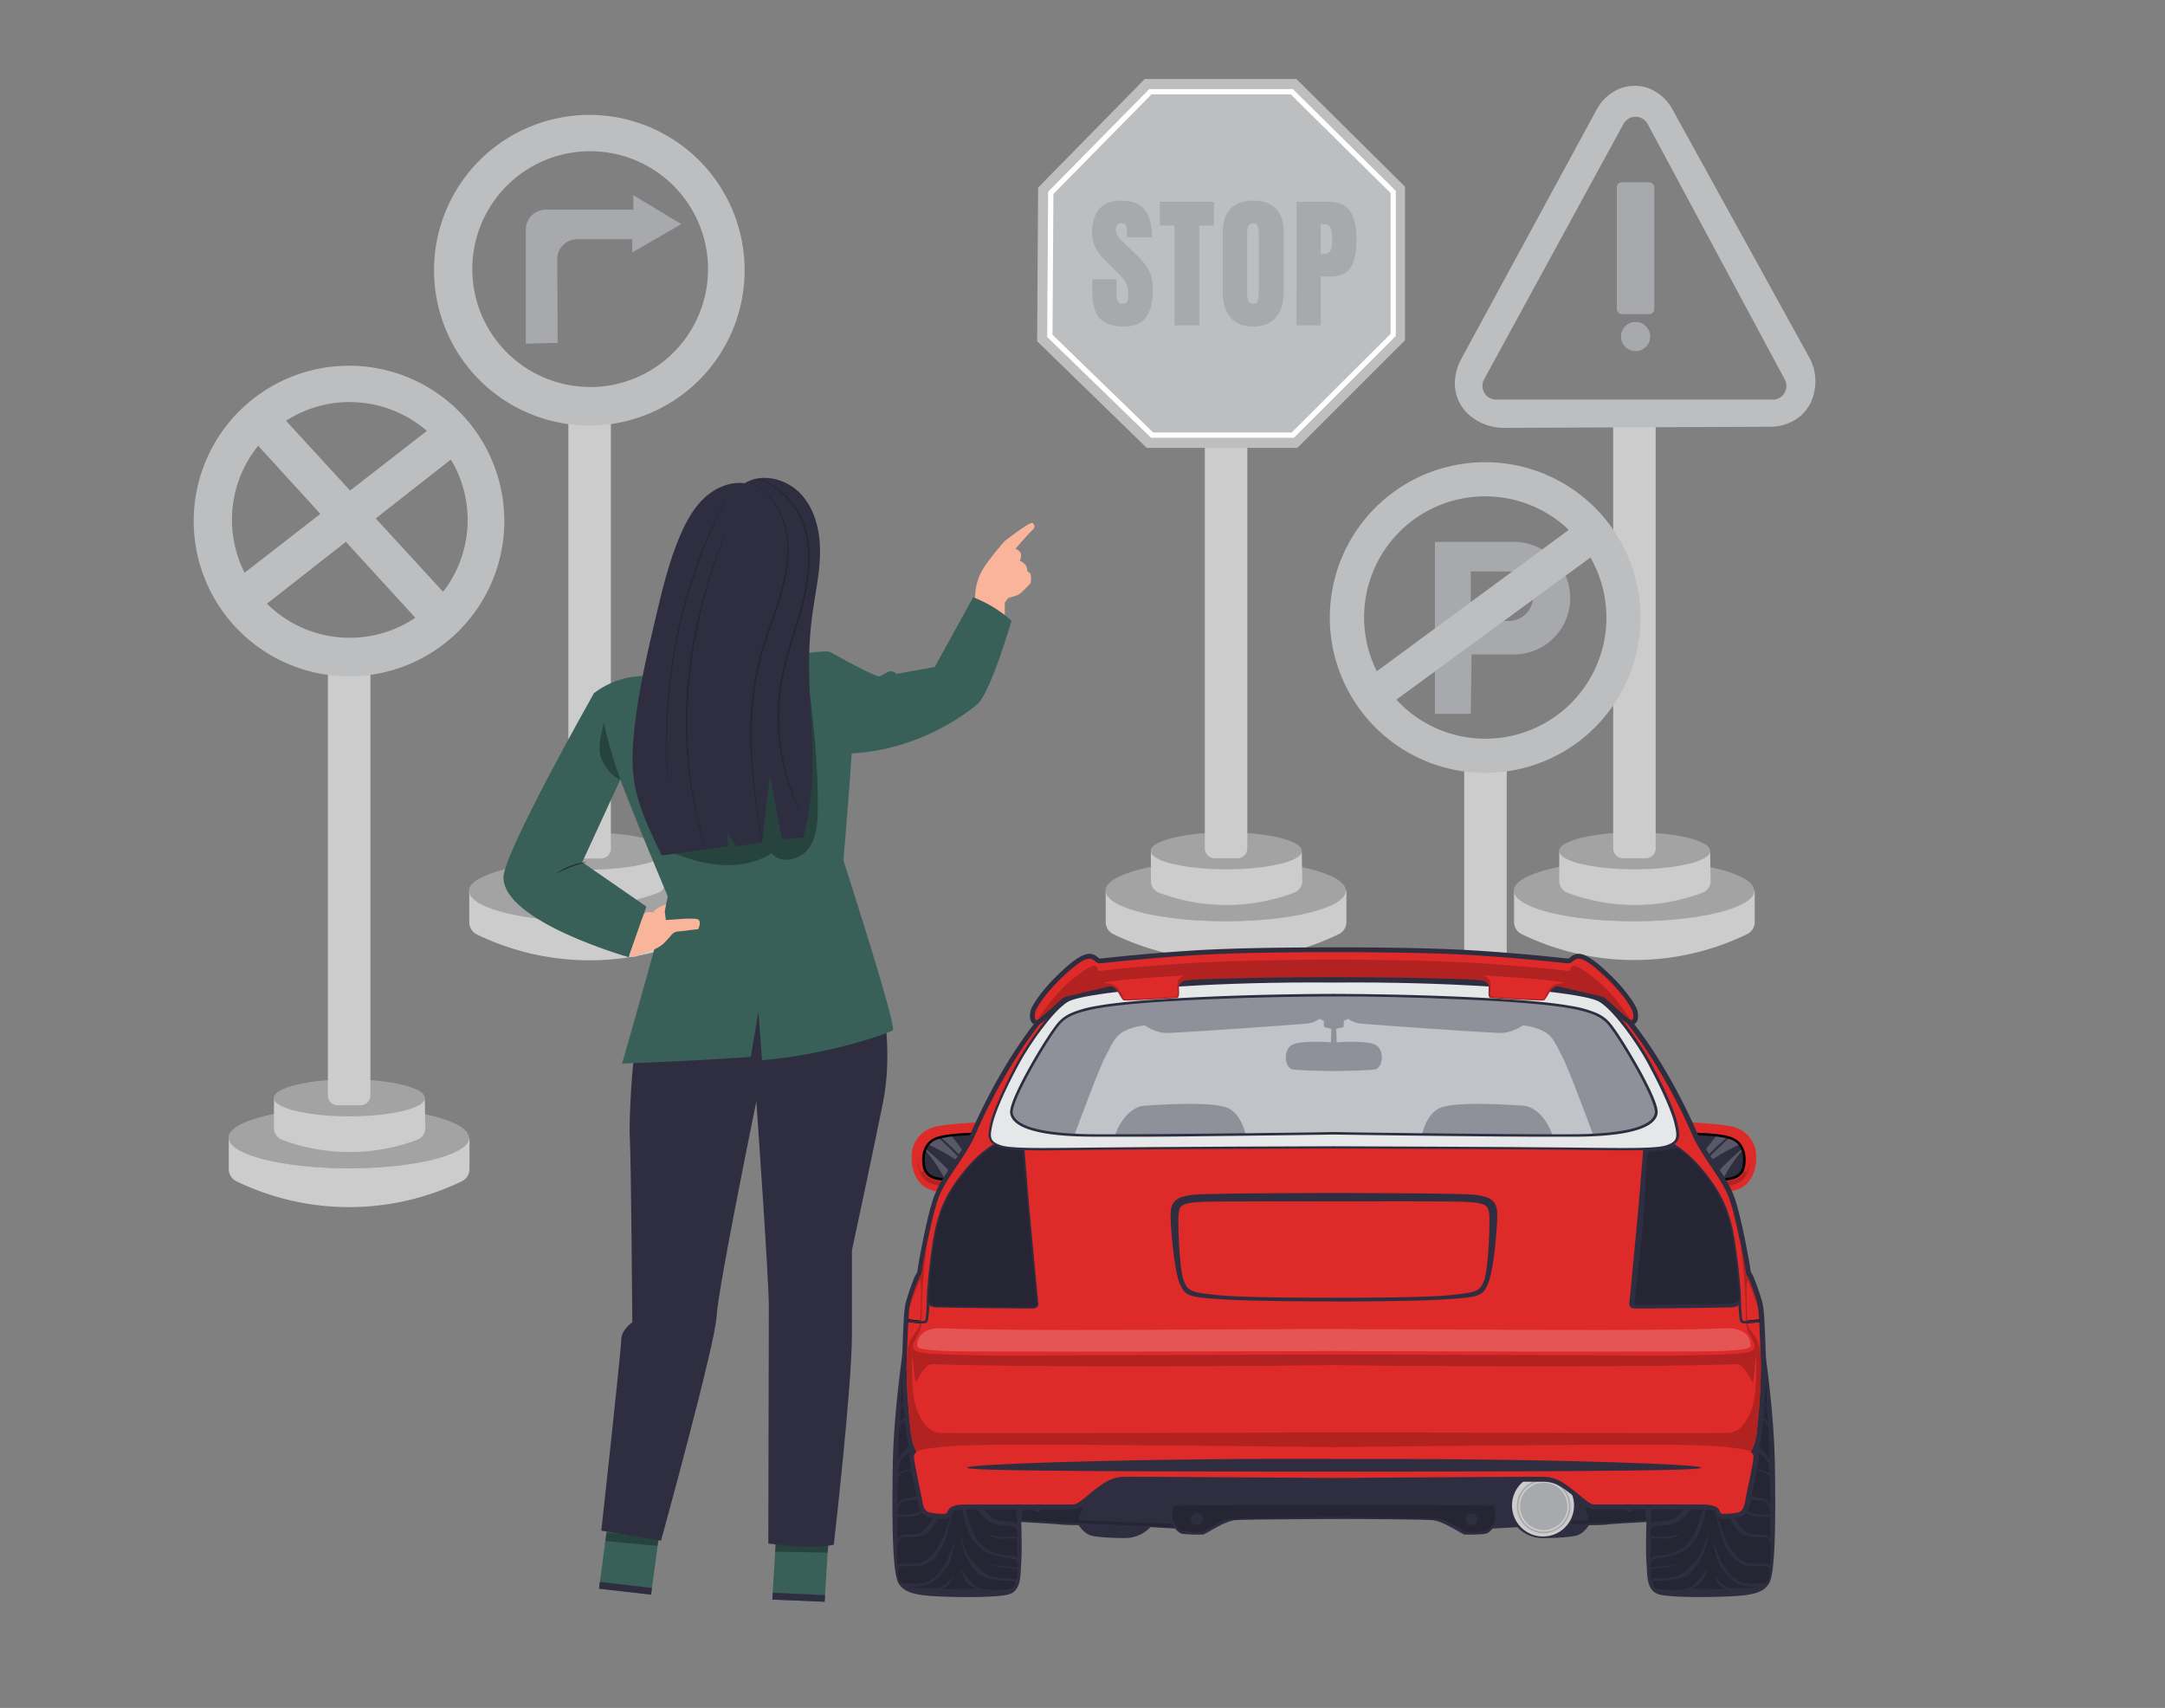 <svg id="e8bece2e-e495-45e2-aa7b-9e061639f7d0" data-name="Layer 1" xmlns="http://www.w3.org/2000/svg" width="865.76" height="682.89" viewBox="0 0 865.76 682.89"><rect x="0" y="0" width="865.76" height="682.89" fill="#808080" stroke="none"/><ellipse cx="235.6" cy="356.26" rx="48.05" ry="12.18" fill="#ccc"></ellipse><ellipse cx="235.6" cy="356.26" rx="48.05" ry="12.18" opacity="0.2"></ellipse><path d="M283.9,356.26V368.7a5.41,5.41,0,0,1-3,4.89,103.36,103.36,0,0,1-90.25,0,5.41,5.41,0,0,1-3-4.89V356.26c0,6.71,21.5,12.18,48,12.18s48-5.47,48-12.18Z" fill="#ccc"></path><path d="M266,340.34c0,4.06-13.49,7.36-30.17,7.36s-30.17-3.3-30.17-7.36,13.53-7.4,30.17-7.4S266,336.24,266,340.34Z" fill="#ccc"></path><path d="M266,340.34c0,4.06-13.49,7.36-30.17,7.36s-30.17-3.3-30.17-7.36,13.53-7.4,30.17-7.4S266,336.24,266,340.34Z" opacity="0.2"></path><path d="M266.24,352.23a5,5,0,0,1-3.26,4.83,77,77,0,0,1-54,0,5.07,5.07,0,0,1-3.27-4.79V340.34c0,4.06,13.53,7.36,30.17,7.36S266,344.4,266,340.34Q266.14,346.27,266.24,352.23Z" fill="#ccc"></path><path d="M228.86,163h13.74a1.68,1.68,0,0,1,1.68,1.68V339.27a4,4,0,0,1-4,4h-9a4,4,0,0,1-4-4V164.7A1.68,1.68,0,0,1,228.86,163Z" fill="#ccc"></path><ellipse cx="139.44" cy="454.93" rx="48.05" ry="12.18" fill="#ccc"></ellipse><ellipse cx="139.44" cy="454.93" rx="48.05" ry="12.18" opacity="0.2"></ellipse><path d="M187.74,454.93v12.44a5.43,5.43,0,0,1-3,4.9,103.38,103.38,0,0,1-90.26,0,5.42,5.42,0,0,1-3-4.9V454.93c0,6.71,21.51,12.19,48.05,12.19s48.05-5.48,48.05-12.19Z" fill="#ccc"></path><path d="M169.86,439c0,4.06-13.49,7.36-30.17,7.36s-30.17-3.3-30.17-7.36,13.53-7.4,30.17-7.4S169.86,434.92,169.86,439Z" fill="#ccc"></path><path d="M169.86,439c0,4.06-13.49,7.36-30.17,7.36s-30.17-3.3-30.17-7.36,13.53-7.4,30.17-7.4S169.86,434.92,169.86,439Z" opacity="0.2"></path><path d="M170.08,450.91a5,5,0,0,1-3.26,4.82,76.9,76.9,0,0,1-54,0,5.07,5.07,0,0,1-3.27-4.78V439c0,4.06,13.53,7.36,30.17,7.36s30.17-3.3,30.17-7.36C169.94,443,170,446.92,170.08,450.91Z" fill="#ccc"></path><path d="M132.7,261.7h13.74a1.68,1.68,0,0,1,1.68,1.68V437.94a4,4,0,0,1-4,4h-9a4,4,0,0,1-4-4V263.38a1.68,1.68,0,0,1,1.68-1.68Z" fill="#ccc"></path><path d="M223,137.09l-.15-33.46a8,8,0,0,1,8-8h22v5.31L272.44,89.6,253.26,78.05v5.77h-35a8,8,0,0,0-8,8v45.61Z" fill="#a7a9ac"></path><path d="M295,89.72a62.1,62.1,0,1,0-41,77.66A62.1,62.1,0,0,0,295,89.72Zm-59,65a47.13,47.13,0,1,1,47.13-47.13A47.13,47.13,0,0,1,236,154.75Z" fill="#bcbec0"></path><path d="M198.9,190a62.1,62.1,0,1,0-41,77.66A62.09,62.09,0,0,0,198.9,190Zm-59-29.22a46.89,46.89,0,0,1,30.8,11.51L140,196.14l-25.61-27.9A46.9,46.9,0,0,1,139.89,160.74Zm-36.62,17.48,24.83,27.21L97.82,229a47,47,0,0,1,5.45-50.81ZM139.89,255a47,47,0,0,1-33.14-13.62l31.57-24.74L166.08,247A46.89,46.89,0,0,1,139.89,255Zm37.29-18.38-26.93-29.34,30.05-23.55a46.88,46.88,0,0,1-3.12,52.89Z" fill="#bcbec0"></path><polygon points="265.5 599.12 260.35 637.58 239.54 635.21 244.63 596.66 265.5 599.12" fill="#385F58" data-primary="true"></polygon><polygon points="260.69 634.93 239.89 632.49 239.54 635.21 260.35 637.58 260.69 634.93" fill="#2f2e41"></polygon><g opacity="0.3"><polygon points="263.58 614.67 262.97 618.08 242.05 616.17 242.5 612.75 263.58 614.67"></polygon></g><polygon points="332.14 601.69 329.76 640.43 308.84 639.57 311.13 600.75 332.14 601.69" fill="#385F58" data-primary="true"></polygon><polygon points="329.93 637.76 309 636.82 308.84 639.57 329.76 640.43 329.93 637.76" fill="#2f2e41"></polygon><g opacity="0.3"><polygon points="331.33 617.35 330.96 620.79 309.97 620.39 310.18 616.95 331.33 617.35"></polygon></g><path d="M253.86,420.8c-.6,0-2.5,25.55-2,34s1,73.91,1,73.91-4.43,3-4.43,6.92S240.46,612,240.46,612l23.88,4s21.75-78.86,22.24-89.76,15.87-85.82,15.87-85.82,5,70.93,5,81.85-.21,94.88-.21,94.88,17.69,2.5,26.19.47c0,0,7.25-63.12,7.25-84V499.92s8.44-39.23,12.4-59,0-38.75,0-38.75l-71.42-9.36Z" fill="#2f2e41"></path><path d="M389.92,239.08a23,23,0,0,1,2.23-9.88c2.41-4.81,9.62-12.87,9.62-12.87s10-7.73,11-7.22,1.37,1.72,0,2.92-6.7,7.39-6.7,7.39,2.24.85,2.24,2.4a4.06,4.06,0,0,1-.52,2.31s2.06,1,2.57,2.2a6.21,6.21,0,0,1,.52,2.24,1.75,1.75,0,0,1,1.37,1.71,9.26,9.26,0,0,1-.17,2.92s-3.77,4.3-5.32,4.81l-3.61,1.15-1.35,1.8v5Z" fill="#f9b499"></path><path d="M237.49,277.21s-36,63.54-36.15,73.51c-.27,17.72,50.06,32,50.06,32l7.09-20.23-25.66-17.77,18.67-40.51Z" fill="#385F58" data-primary="true"></path><path d="M237.49,277.21a33,33,0,0,1,16.16-6.66c9.8-1.15,27.31-1.49,27.31-1.49s47.52-10.38,51.08-8.31,8.32,14.84,9.23,20.76-4,62.48-4,62.48,21.25,65.76,19.78,67.89c-.73,1-26.4,10-52.32,12l-1.45-19.23-3.05,17.9c-24.1,1.8-51.46,2.69-51.46,2.69s18.77-65.2,18.18-67S235,283.56,237.49,277.21Z" fill="#385F58" data-primary="true"></path><path d="M332.06,260.73s17.47,9.87,19.53,9.64,4.12-3.67,6.87-.93l15.34-2.74,15.35-27.89a49.34,49.34,0,0,1,15.34,9.39s-8.48,29.08-13.74,33.46-25.5,19.45-53.75,19.68l-3.46-23.17Z" fill="#385F58" data-primary="true"></path><path d="M251.82,381.52s.72,2.6,4.86-.32c0,0,5.77-1.15,8.74-4s3.47-4.62,5.54-4.74,8.08-1,8.2-.94,1.64-3.4-.24-4-10.22.18-10.22.18l-2.43.15-.42-3.33.47-3s-5.09,1.95-5,3.34c0,0-3.63-1.06-4.11,1.35Z" fill="#f9b499"></path><path d="M234.41,344.7c0,.17-2.72.71-5.93,1.93s-5.63,2.6-5.76,2.45a23.87,23.87,0,0,1,11.69-4.38Z" fill="#263238"></path><g opacity="0.3"><path d="M248.14,311.76c-3.9-1.6-7.38-6.31-8.18-10.45s.86-8.41,1.44-12.59a183.59,183.59,0,0,0,6.74,23.08"></path></g><g opacity="0.3"><path d="M320.58,253.74l-55.37,85.37c13.52,6.79,30.57,10.17,43.35,2.07,3.54,4.36,11.13,2.78,14.58-1.67S327,329,327,323.36C327.26,300.05,323.89,276.89,320.58,253.74Z"></path></g><path d="M298.3,193.29c-5.95-1-12.09,1.6-16.52,5.69s-7.4,9.51-9.78,15.06c-4.61,10.8-7.33,22.32-10,33.76-4,16.87-7.89,33.83-8.94,51.12s4.12,27.49,11.54,43.13L291,338.39v-5l3.56,5,10.24-1.58s3.06-26.77,3.06-26.69,4.88,25.5,4.88,25.5l8.54-.8c8.48-33.63-1.15-55.77,3.7-90.11,1.16-8.17,3-16.3,2.95-24.55s-2.17-16.88-7.86-22.84-15.51-8.43-22.5-4" fill="#2f2e41"></path><path d="M304.77,336.81a1.64,1.64,0,0,1-.1-.38,7.49,7.49,0,0,0-.22-1.16l-.78-4.39c-.65-3.82-1.55-9.36-2.31-16.23A179.66,179.66,0,0,1,300,290.34,137.72,137.72,0,0,1,301.1,276a119.89,119.89,0,0,1,3.11-15.14c2.91-10.19,7-19.46,9-28.39a56.51,56.51,0,0,0,1.57-12.82,36.23,36.23,0,0,0-1.68-11.08,30.65,30.65,0,0,0-4.21-8.23,24.92,24.92,0,0,0-4.87-5,23.42,23.42,0,0,0-3.76-2.31l-1-.47a1.7,1.7,0,0,1-.35-.19l.37.13,1.09.43a21.34,21.34,0,0,1,3.84,2.3,25.2,25.2,0,0,1,5,5,29.93,29.93,0,0,1,4.35,8.3,35.57,35.57,0,0,1,1.78,11.21,56.93,56.93,0,0,1-1.52,12.94c-2,9-6,18.3-8.92,28.43a120.82,120.82,0,0,0-3.11,15.06,139,139,0,0,0-1.15,14.28,186.87,186.87,0,0,0,1.15,24.23c.77,6.92,1.6,12.41,2.17,16.24.29,1.89.51,3.37.67,4.41.07.48.13.86.16,1.15A2,2,0,0,1,304.77,336.81Z" opacity="0.2"></path><path d="M267.69,319.29a.86.86,0,0,1,0-.32,9.14,9.14,0,0,0-.12-.93l-.38-3.64c-.08-.79-.16-1.67-.25-2.63s-.13-2-.2-3.12c-.12-2.25-.32-4.81-.33-7.65,0-1.42,0-2.91-.09-4.46s.06-3.15.09-4.82c0-3.33.26-6.92.48-10.64a207.71,207.71,0,0,1,9.21-47.86q1.72-5.35,3.46-10.06c.6-1.56,1.15-3.08,1.72-4.51l1.73-4.11c1.06-2.63,2.2-4.93,3.13-6.92.49-1,.93-2,1.35-2.84l1.16-2.31c.73-1.37,1.29-2.45,1.71-3.23l.45-.83c.1-.2.15-.29.17-.28a1.34,1.34,0,0,1-.12.3c-.1.22-.24.51-.4.87-.39.78-.92,1.88-1.6,3.28-.35.71-.74,1.5-1.16,2.3s-.83,1.83-1.29,2.85c-.91,2.06-2,4.36-3.06,7-.54,1.3-1.09,2.67-1.68,4.1s-1.16,3-1.69,4.51c-1.21,3.11-2.3,6.5-3.46,10.05a213.94,213.94,0,0,0-9.18,47.71c-.23,3.72-.51,7.28-.54,10.6,0,1.66-.12,3.28-.11,4.81s0,3,0,4.44c0,2.84.17,5.39.25,7.64,0,1.15.09,2.17.13,3.14s.15,1.82.21,2.62c.12,1.54.21,2.77.27,3.64V319A1.43,1.43,0,0,1,267.69,319.29Z" opacity="0.2"></path><path d="M282.27,339.6a.74.74,0,0,0-.12-.31,7.52,7.52,0,0,1-.3-1c-.27-.88-.64-2.1-1.15-3.66-.23-.79-.5-1.68-.79-2.65s-.5-2-.79-3.2c-.52-2.3-1.27-4.89-1.75-7.82-.27-1.46-.56-3-.86-4.61s-.47-3.28-.73-5-.54-3.46-.65-5.38-.33-3.76-.49-5.76a184.92,184.92,0,0,1,.19-25.57,199.93,199.93,0,0,1,3.82-25.29q.68-2.87,1.3-5.59c.41-1.83.95-3.55,1.4-5.23.87-3.39,1.89-6.48,2.79-9.32s1.84-5.34,2.62-7.58,1.53-4.12,2.15-5.65l1.45-3.55.39-.91a1.77,1.77,0,0,1,.15-.31,1.89,1.89,0,0,1-.09.34l-.34.93-1.34,3.58c-.56,1.52-1.32,3.46-2.06,5.68s-1.7,4.75-2.53,7.61-1.86,5.93-2.71,9.31c-.44,1.68-1,3.46-1.36,5.22l-1.28,5.6a206,206,0,0,0-3.76,25.21,188.41,188.41,0,0,0-.25,25.48c.17,1.95.32,3.85.47,5.71s.43,3.62.63,5.37.38,3.4.69,5,.56,3.12.81,4.62c.46,2.93,1.15,5.52,1.66,7.83.28,1.15.49,2.22.75,3.2s.51,1.85.74,2.66l1,3.68c.1.4.18.72.25,1A2.22,2.22,0,0,1,282.27,339.6Z" opacity="0.2"></path><path d="M319.32,323.36a2.26,2.26,0,0,1-.13-.33l-.48-1-.76-1.63c-.28-.65-.59-1.42-.93-2.3a81.7,81.7,0,0,1-4.42-15,85,85,0,0,1,.79-36.61c1.1-4.61,2.55-9.32,4-14.12s2.9-9.49,3.92-14.1a69.39,69.39,0,0,0,1.81-13.46,43.8,43.8,0,0,0-1.24-12.18,31.87,31.87,0,0,0-4.31-9.74,27.15,27.15,0,0,0-11.53-10,23.53,23.53,0,0,0-4-1.29l-1.08-.21a1.5,1.5,0,0,1-.36-.11H301l1.15.16a23.25,23.25,0,0,1,4.09,1.16,26.81,26.81,0,0,1,11.8,10,31.54,31.54,0,0,1,4.43,9.84,43.7,43.7,0,0,1,1.33,12.32A70.69,70.69,0,0,1,322,238.33c-1,4.61-2.45,9.34-3.92,14.15s-2.92,9.49-4,14.08A85.83,85.83,0,0,0,311.86,280a87.33,87.33,0,0,0,5.43,37.91c.34.85.64,1.61.89,2.31l.72,1.65.41,1A1.34,1.34,0,0,1,319.32,323.36Z" opacity="0.2"></path><ellipse cx="653.41" cy="356.15" rx="48.05" ry="12.18" fill="#ccc"></ellipse><ellipse cx="653.41" cy="356.15" rx="48.05" ry="12.18" opacity="0.2"></ellipse><path d="M701.71,356.15v12.43a5.43,5.43,0,0,1-3,4.9,103.38,103.38,0,0,1-90.26,0,5.42,5.42,0,0,1-3-4.9V356.15c0,6.7,21.51,12.18,48,12.18s48.05-5.48,48.05-12.18Z" fill="#ccc"></path><path d="M683.84,340.23c0,4.06-13.49,7.36-30.17,7.36s-30.18-3.3-30.18-7.36,13.53-7.4,30.18-7.4S683.84,336.13,683.84,340.23Z" fill="#ccc"></path><path d="M683.84,340.23c0,4.06-13.49,7.36-30.17,7.36s-30.18-3.3-30.18-7.36,13.53-7.4,30.18-7.4S683.84,336.13,683.84,340.23Z" opacity="0.2"></path><path d="M684.05,352.12a5,5,0,0,1-3.26,4.82,76.9,76.9,0,0,1-54,0,5.06,5.06,0,0,1-3.27-4.78V340.23c0,4.06,13.53,7.36,30.18,7.36s30.17-3.3,30.17-7.36C683.91,344.18,684,348.13,684.05,352.12Z" fill="#ccc"></path><path d="M646.67,162.91h13.74a1.68,1.68,0,0,1,1.68,1.68V339.16a4,4,0,0,1-4,4h-9a4,4,0,0,1-4-4V164.59a1.68,1.68,0,0,1,1.68-1.68Z" fill="#ccc"></path><ellipse cx="490.11" cy="356.15" rx="48.05" ry="12.18" fill="#ccc"></ellipse><ellipse cx="490.11" cy="356.15" rx="48.05" ry="12.18" opacity="0.2"></ellipse><path d="M538.42,356.15v12.43a5.42,5.42,0,0,1-3,4.9,103.39,103.39,0,0,1-90.26,0,5.43,5.43,0,0,1-3-4.9V356.15c0,6.7,21.5,12.18,48,12.18s48-5.48,48-12.18Z" fill="#ccc"></path><path d="M520.54,340.23c0,4.06-13.49,7.36-30.17,7.36s-30.17-3.3-30.17-7.36,13.52-7.4,30.17-7.4S520.54,336.13,520.54,340.23Z" fill="#ccc"></path><path d="M520.54,340.23c0,4.06-13.49,7.36-30.17,7.36s-30.17-3.3-30.17-7.36,13.52-7.4,30.17-7.4S520.54,336.13,520.54,340.23Z" opacity="0.2"></path><path d="M520.76,352.12a5,5,0,0,1-3.27,4.82,76.9,76.9,0,0,1-54,0,5.06,5.06,0,0,1-3.26-4.78V340.23c0,4.06,13.52,7.36,30.17,7.36s30.17-3.3,30.17-7.36C520.61,344.18,520.68,348.13,520.76,352.12Z" fill="#ccc"></path><path d="M483.38,162.91h13.74a1.68,1.68,0,0,1,1.68,1.68V339.16a4,4,0,0,1-4,4h-9a4,4,0,0,1-4-4V164.59A1.68,1.68,0,0,1,483.38,162.91Z" fill="#ccc"></path><path d="M605.41,216.66h-31.6v68.76h14.34l.32-23.77h16.94a22.49,22.49,0,0,0,22.49-22.49h0A22.49,22.49,0,0,0,605.41,216.66Zm7.7,21.64a9.88,9.88,0,0,1-9.88,10H588.15V228.46l15.12.06a9.89,9.89,0,0,1,9.84,9.78Z" fill="#a7a9ac"></path><path d="M723.42,142.77,668.9,43.92a18.57,18.57,0,0,0-9.76-8.68,16.22,16.22,0,0,0-14,1.53A18.45,18.45,0,0,0,638.38,44l-53.92,99.29a20.83,20.83,0,0,0-2.63,8.78,16.76,16.76,0,0,0,6,14.13,21.33,21.33,0,0,0,14,4.87l105.75-.44a19.28,19.28,0,0,0,10.68-3c5.85-3.91,7.45-9.76,7.68-14.34A19.81,19.81,0,0,0,723.42,142.77Zm-14.57,17H598.31a5.5,5.5,0,0,1-4.82-8.13L649.2,49.57a5.5,5.5,0,0,1,9.67,0l54.82,102.11A5.5,5.5,0,0,1,708.85,159.81Z" fill="#bcbec0"></path><rect x="646.55" y="72.86" width="14.99" height="52.75" rx="2.07" fill="#a7a9ac"></rect><circle cx="654.05" cy="134.55" r="5.83" fill="#a7a9ac"></circle><polygon points="415.13 75.01 457.77 31.58 518.41 31.58 561.84 74.62 561.84 136.04 518.8 179.08 458.56 179.08 414.74 136.43 415.13 75.01" fill="#bcbec0"></polygon><path d="M517.41,175.05H460.3l-41.54-40.31.37-58.06,40.42-41.05H517l41.17,40.68v58.06l-.32.31Zm-56.25-2.12h55.37l39.56-39.44V77.19L516.17,37.75H460.44l-39.19,39.8-.36,56.3Z" fill="#fff"></path><path d="M439.77,127.22q-3-3.33-3-10.75v-4.84h9.72v6.16q0,3.67,2.36,3.68a2,2,0,0,0,1.84-.78,4.84,4.84,0,0,0,.52-2.61,11.67,11.67,0,0,0-.58-4,8.69,8.69,0,0,0-1.46-2.65c-.6-.71-1.66-1.81-3.2-3.3l-4.25-4.26q-5-4.83-5-10.7,0-6.33,2.9-9.64c1.94-2.2,4.77-3.31,8.49-3.31q6.68,0,9.61,3.54t2.93,11.08H450.64l-.05-3.4a2.17,2.17,0,0,0-.55-1.55,2,2,0,0,0-1.53-.58,2.18,2.18,0,0,0-1.72.64,2.47,2.47,0,0,0-.58,1.72q0,2.42,2.76,5l5.76,5.52a32.35,32.35,0,0,1,3.33,3.71,14.43,14.43,0,0,1,2.13,4.14,17.69,17.69,0,0,1,.81,5.67q0,7.31-2.68,11.07t-8.83,3.77C445,130.56,441.76,129.45,439.77,127.22Z" fill="#a7a9ac"></path><path d="M469.68,130.1V90.18h-5.86v-9.5h21.63v9.5h-5.87V130.1Z" fill="#a7a9ac"></path><path d="M492.06,126.91q-3.1-3.66-3.11-10.27V93.11q0-6.39,3.11-9.64t9.09-3.25q6,0,9.09,3.25t3.11,9.64v23.53q0,6.67-3.11,10.3t-9.09,3.62Q495.17,130.56,492.06,126.91Zm10.87-6.59a8.9,8.9,0,0,0,.46-3.22V92.94a6.66,6.66,0,0,0-.43-2.62,1.71,1.71,0,0,0-1.75-1q-2.47,0-2.48,3.74v24.11a7.88,7.88,0,0,0,.52,3.22,1.91,1.91,0,0,0,1.9,1.09A1.74,1.74,0,0,0,502.93,120.32Z" fill="#a7a9ac"></path><path d="M518.47,80.68h13q5.93,0,8.46,3.83t2.53,11.19q0,7.36-2.24,11.1c-1.5,2.5-4.18,3.74-8.06,3.74h-4V130.1h-9.72Zm10.29,20.94a4.22,4.22,0,0,0,2.62-.66,3.1,3.1,0,0,0,1.09-1.9,17.68,17.68,0,0,0,.26-3.53A10.72,10.72,0,0,0,532,91a2.78,2.78,0,0,0-2.76-1.38h-1.09v12Z" fill="#a7a9ac"></path><ellipse cx="593.84" cy="495.13" rx="48.05" ry="12.18" fill="#ccc"></ellipse><ellipse cx="593.84" cy="495.13" rx="48.05" ry="12.18" opacity="0.2"></ellipse><path d="M642.14,495.13v12.44a5.43,5.43,0,0,1-3,4.89,103.38,103.38,0,0,1-90.26,0,5.42,5.42,0,0,1-3.05-4.89V495.13c0,6.71,21.51,12.18,48.05,12.18s48-5.47,48-12.18Z" fill="#ccc"></path><path d="M624.26,479.21c0,4.06-13.49,7.36-30.17,7.36s-30.17-3.3-30.17-7.36,13.53-7.4,30.17-7.4S624.26,475.11,624.26,479.21Z" fill="#ccc"></path><path d="M624.26,479.21c0,4.06-13.49,7.36-30.17,7.36s-30.17-3.3-30.17-7.36,13.53-7.4,30.17-7.4S624.26,475.11,624.26,479.21Z" opacity="0.2"></path><path d="M624.48,491.1a5,5,0,0,1-3.26,4.82,76.9,76.9,0,0,1-54,0,5.06,5.06,0,0,1-3.27-4.78V479.21c0,4.06,13.53,7.36,30.17,7.36s30.17-3.3,30.17-7.36C624.34,483.16,624.41,487.11,624.48,491.1Z" fill="#ccc"></path><path d="M587.1,301.89h13.74a1.68,1.68,0,0,1,1.68,1.68V478.14a4,4,0,0,1-4,4h-9a4,4,0,0,1-4-4V303.57a1.68,1.68,0,0,1,1.68-1.68Z" fill="#ccc"></path><path d="M593.94,184.8A62.11,62.11,0,1,0,656,246.91,62.11,62.11,0,0,0,593.94,184.8Zm0,13.66a48.25,48.25,0,0,1,33.4,13.4L550.57,268.4a48.36,48.36,0,0,1,43.37-69.94Zm0,96.9a48.26,48.26,0,0,1-35.55-15.62L636,222.92a48.4,48.4,0,0,1-42.06,72.44Z" fill="#bcbec0"></path><path d="M363,527.63S357.42,559,357,586.38s.19,43.15,2.34,46.69,6.13,4.45,12.35,5,27.31,1,32.1-.72,4.21-8,4.59-12.63,0-16.17,0-16.17,14.16.79,15.57,1,7.42.26,7.42.26,2,3.33,4.93,4.14,11.1,1.1,14.3,1a13.91,13.91,0,0,0,9.43-4.35l9.9.57s1.44,2,3.21,2.16a68.38,68.38,0,0,0,8,.24c1.11-.2,8.38-5.36,12.78-5.75,3.43-.29,28.54-.42,39.48-.46s36,.17,39.47.46c4.41.39,11.68,5.55,12.78,5.75a68.54,68.54,0,0,0,8-.24c1.77-.15,3.2-2.16,3.2-2.16l9.91-.57a13.89,13.89,0,0,0,9.42,4.35c3.21.1,11.39-.19,14.31-1s4.92-4.14,4.92-4.14,6,0,7.42-.26,15.57-1,15.57-1-.38,11.58,0,16.17-.19,10.91,4.59,12.63,25.89,1.24,32.11.72,10.19-1.44,12.34-5,2.73-19.33,2.34-46.69-5.93-58.75-5.93-58.75L686.61,586.5s-68.12-.39-70.23-.77-59.13,1.34-59.13,1.34l-23.83,2.3v0l-23.83-2.3s-57-1.72-59.13-1.34-70.23.77-70.23.77Z" fill="#2f2e41" fill-rule="evenodd"></path><circle cx="617.08" cy="601.87" r="12.41" transform="translate(-56.3 63.74) rotate(-5.65)" fill="#ccc"></circle><circle cx="617.31" cy="602.29" r="10.75" fill="#a7a9ac"></circle><circle cx="617.31" cy="602.29" r="10.11" fill="#ccc"></circle><circle cx="617.31" cy="602.29" r="9.47" fill="#a7a9ac"></circle><path d="M628.06,609.46s19.28-.81,24.16-1.24,6.21-.43,6.21-.43l-.86-4.5-4.35-.24s0,1.63-1.48,1.44a1.91,1.91,0,0,1-1.77-1.3s-11.77-1.81-13.83-1.05-2.63.72-1.53,2.82.86,3-.62,3-5.17.09-5.17.09Z" fill-rule="evenodd" opacity="0.2"></path><path d="M707.9,605.58S708,600,704.41,600s-6.85-.62-9.72-3.88-5.69-9.52-6.6-11.77S684,570.66,684,572.62c0,11,3.39,21.68,8.13,31.53,2.54,5.26,5.74,9,8.13,9.19s4.55,0,5.55.33a5.73,5.73,0,0,1,2.11,1.63l0-8.81a29.79,29.79,0,0,1-7.56-.57c-2.87-.81-5.07-3.78-5.07-3.78s3.78,2.63,6.51,3.16a28.64,28.64,0,0,0,6.17.28Zm-1.68,9.14c1.34.34,1.82,2.54,1.82,3.59v7.75s-.57-1-2.49-.86-6.5.19-8.7-1.1-5.84-5.65-7.8-11.05-3.49-10.72-3.49-10.72,2,10.62,4.11,15.45,7.08,8.66,10.33,8.52a38.12,38.12,0,0,1,6.32,0c1.24.19,1.43,1.53,1.48,2.87a5.68,5.68,0,0,1-1.53,3.68c-.62.48-6.51.44-9.23,0s-7.23-5-8.95-9-2.92-7.66-2.92-7.66.82,7.75,3.3,10.86,4.84,5.79,7.47,6.56a42.73,42.73,0,0,0,7.36,1s-7.65.72-11.48.19-6.55-5.55-6.55-5.55,1.29,3.88,2.82,4.93,1.82,1.2,1.82,1.2-10.14,0-12.3-.05.1-.33,2.11-2.15,3-6.17,3-6.17-4,6.26-6.56,7.55c-2.13,1.07-6.54,1.19-8.37,1.09h0s-4.5.06-5.46-.51-2.15-2.44-1-2.82a32.22,32.22,0,0,1,5.55-.37h0c1.54-.3,7-.94,8.71-2.65a27.39,27.39,0,0,0,6.12-9.76,26.36,26.36,0,0,0,1.1-7.17s-1.15,7.94-4.83,11.86-5.31,5.6-8.8,6.22c-1.92.34-2.93.57-3.47.59h0s-3.28.22-3.95.18a2.15,2.15,0,0,0-1.34.57s-.72-4,0-4.35,6.34-.91,6.34-.91c1.86-.46,4.69-1,5.62-1.34,1.18-.44-5.31.92-6.84.9h0c-1.25.11-5.41.68-5.41.68s-.24-2.68,1.06-3.26a12.88,12.88,0,0,1,3.9-.57c0-.09,0-.14,0-.14s6.79-1.06,9.66-3.64,5-5.84,6.51-11.63a40.21,40.21,0,0,0,1.2-10.9s-2.64,15-7,19.9a15.76,15.76,0,0,1-10.52,5.21,28.83,28.83,0,0,0-3.45.34,2,2,0,0,0-1.43,1l.28-7.94H665c.34-.09,3.35.67,5.89-1.24s.33-.24-1.77.14a13.41,13.41,0,0,1-2.52.29h0c-1.86.18-6.57-.1-6.57-.1s0-1.15,0-2,.53-1.67,2-2a29.59,29.59,0,0,1,4.06-.33,9.71,9.71,0,0,0,3.35-.86,13.09,13.09,0,0,0,6.89-6.37,57.86,57.86,0,0,0,4.83-13.58,86,86,0,0,0,1.29-11.34s-3.25,15.59-6.89,22c-3.2,5.6-5.62,7.42-7.56,8h0a26.09,26.09,0,0,1-5.64.59,3.23,3.23,0,0,0-2.2,1.15l.29-7.94a33.5,33.5,0,0,0,4.73-.58l.06,0a51.82,51.82,0,0,0,6.45-3c2.92-1.68-5.65,2.06-6.17,2.1-1.68.82-5.22.67-5.22.67s0-3.35,0-4.4,1-2,3.06-2.58,4.54-.2,6.31-1.17a16,16,0,0,0,4.55-3.9c3-3.93,6.32-15.89,6.32-15.89l3,3.06s1.06,16.56,4.79,24.5,6.41,13.11,10.24,13.78a43.42,43.42,0,0,0,7.6.57ZM660.63,584a28.25,28.25,0,0,0,6.17-.29c2.73-.52,6.51-3.15,6.51-3.15s-2.2,3-5.07,3.78a29.79,29.79,0,0,1-7.56.57l0,8.8a5.64,5.64,0,0,1,2.11-1.62c1-.29,3.15-.1,5.54-.34s5.6-3.92,8.14-9.18,7-18.9,7-18.9-3.06,5.79-3.06,3.82,1-7,.1-4.73-3.73,8.51-6.61,11.77-6.12,3.87-9.71,3.87-3.49,5.6-3.49,5.6Zm47.27,17.51s-.86-2.3-4.31-2.68a10,10,0,0,1-8.23-5c-2.29-3.54-6-10.34-7.56-15.89s10.82.86,14.64,2.68,5.07,3.64,5.07,8.42a10.33,10.33,0,0,0-2.44-1.24,57.74,57.74,0,0,0-7.43-.62,41,41,0,0,0,5.26.9c2.65.34,4.42,1.61,4.66,2.35s.34,11.05.34,11.05Zm-.34-17.8c-1.24-3.54-6.41-7.36-7.27-9.76s-.38-5.74-.57-11.57,1.48-17.08,2.15-17.18,3.92,1,4.07,1.39.71,15.4.71,15.4L703,558.21a1.17,1.17,0,0,0,.57,1.21c.77.57,2.73,2.72,3,4a42.41,42.41,0,0,1,.38,5s-3.25-2.87-3.59-3-.09,1-.09,1,3.25,2.39,3.82,4.11S707.56,583.67,707.56,583.67Z" fill-rule="evenodd" opacity="0.2"></path><path d="M533.42,601.81c-7.95,0-63.68.05-64.12.19s-.53,5.45-.33,5.93,2,3.83,3.2,4.11a53.43,53.43,0,0,0,8.47.53c.72-.19,7.94-5.31,12.15-5.36,3.62,0,32.61-.61,40.63-.77,8,.16,37,.73,40.62.77,4.21,0,11.44,5.17,12.15,5.36a53.36,53.36,0,0,0,8.47-.53c1.2-.28,3-3.63,3.21-4.11s.14-5.79-.34-5.93-56.17-.19-64.11-.19Zm54.9,3.2A2.4,2.4,0,1,1,586,607.4a2.36,2.36,0,0,1,2.32-2.39Zm-109.81,0a2.4,2.4,0,1,1-2.32,2.39A2.36,2.36,0,0,1,478.51,605Z" fill-rule="evenodd" opacity="0.2"></path><path d="M469.46,610.61s-50-2-54.84-2.39-6.22-.43-6.22-.43l.86-4.5,4.35-.24s-.05,1.63,1.49,1.44a1.91,1.91,0,0,0,1.77-1.3s11.76-1.81,13.82-1.05,2.63.72,1.53,2.82-.86,3,.62,3,35.85,1.24,35.85,1.24Z" fill-rule="evenodd" opacity="0.2"></path><path d="M358.93,605.58s-.09-5.59,3.5-5.59,6.84-.62,9.71-3.88,5.69-9.52,6.6-11.77,4.12-13.68,4.12-11.72c0,11-3.39,21.68-8.14,31.53-2.53,5.26-5.74,9-8.13,9.19s-4.55,0-5.55.33a5.73,5.73,0,0,0-2.11,1.63l.05-8.81a29.79,29.79,0,0,0,7.56-.57c2.87-.81,5.07-3.78,5.07-3.78s-3.78,2.63-6.5,3.16a28.73,28.73,0,0,1-6.18.28Zm1.68,9.14c-1.34.34-1.82,2.54-1.82,3.59v7.75s.58-1,2.49-.86,6.51.19,8.71-1.1,5.83-5.65,7.79-11.05,3.5-10.72,3.5-10.72-2,10.62-4.12,15.45-7.08,8.66-10.33,8.52a38.14,38.14,0,0,0-6.32,0c-1.24.19-1.43,1.53-1.48,2.87a5.68,5.68,0,0,0,1.53,3.68c.62.48,6.51.44,9.23,0s7.23-5,8.95-9,2.92-7.66,2.92-7.66-.81,7.75-3.3,10.86-4.83,5.79-7.46,6.56a42.92,42.92,0,0,1-7.37,1s7.65.72,11.48.19,6.55-5.55,6.55-5.55-1.29,3.88-2.82,4.93-1.82,1.2-1.82,1.2,10.15,0,12.3-.05-.1-.33-2.11-2.15-3-6.17-3-6.17,4,6.26,6.55,7.55c2.13,1.07,6.54,1.19,8.37,1.09h0s4.5.06,5.46-.51,2.15-2.44,1-2.82A32.22,32.22,0,0,0,400,632h0c-1.53-.3-7-.94-8.7-2.65s-5-5.93-6.13-9.76a26.36,26.36,0,0,1-1.1-7.17s1.15,7.94,4.83,11.86,5.31,5.6,8.81,6.22c1.91.34,2.92.57,3.46.59h0s3.28.22,4,.18a2.15,2.15,0,0,1,1.34.57s.72-4,0-4.35-6.34-.91-6.34-.91c-1.85-.46-4.69-1-5.62-1.34-1.18-.44,5.31.92,6.84.9h0c1.25.11,5.41.68,5.41.68s.24-2.68-1.05-3.26a13,13,0,0,0-3.91-.57c0-.09,0-.14,0-.14s-6.79-1.06-9.66-3.64-5-5.84-6.51-11.63a40,40,0,0,1-1.19-10.9s2.63,15,7,19.9a15.77,15.77,0,0,0,10.53,5.21,28.72,28.72,0,0,1,3.44.34,2,2,0,0,1,1.44,1l-.29-7.94H401.8c-.33-.09-3.35.67-5.88-1.24s-.34-.24,1.77.14a13.25,13.25,0,0,0,2.51.29h0c1.86.18,6.58-.1,6.58-.1s0-1.15,0-2-.53-1.67-2-2a29.81,29.81,0,0,0-4.07-.33,9.71,9.71,0,0,1-3.35-.86,13.13,13.13,0,0,1-6.89-6.37,57.86,57.86,0,0,1-4.83-13.58,86,86,0,0,1-1.29-11.34s3.25,15.59,6.89,22c3.2,5.6,5.62,7.42,7.56,8h0a26.16,26.16,0,0,0,5.64.59,3.23,3.23,0,0,1,2.2,1.15l-.28-7.94a33.79,33.79,0,0,1-4.74-.58l-.06,0a52.53,52.53,0,0,1-6.45-3c-2.92-1.68,5.65,2.06,6.17,2.1,1.68.82,5.22.67,5.22.67s.05-3.35,0-4.4-1-2-3.06-2.58-4.54-.2-6.31-1.17a16,16,0,0,1-4.55-3.9c-3-3.93-6.32-15.89-6.32-15.89l-3,3.06s-1.05,16.56-4.79,24.5-6.41,13.11-10.23,13.78a43.56,43.56,0,0,1-7.61.57ZM406.2,584a28.25,28.25,0,0,1-6.17-.29c-2.73-.52-6.51-3.15-6.51-3.15s2.2,3,5.08,3.78a29.72,29.72,0,0,0,7.55.57l.05,8.8a5.66,5.66,0,0,0-2.1-1.62c-1-.29-3.16-.1-5.55-.34s-5.6-3.92-8.14-9.18-7-18.9-7-18.9,3.06,5.79,3.06,3.82-1-7-.09-4.73,3.73,8.51,6.6,11.77,6.12,3.87,9.71,3.87,3.49,5.6,3.49,5.6Zm-47.27,17.51s.87-2.3,4.31-2.68a9.94,9.94,0,0,0,8.23-5c2.3-3.54,6-10.34,7.56-15.89s-10.81.86-14.64,2.68-5.07,3.64-5.07,8.42a10.33,10.33,0,0,1,2.44-1.24,57.74,57.74,0,0,1,7.44-.62,41.78,41.78,0,0,1-5.27.9c-2.65.34-4.42,1.61-4.66,2.35s-.34,11.05-.34,11.05Zm.34-17.8c1.24-3.54,6.41-7.36,7.27-9.76s.38-5.74.58-11.57-1.49-17.08-2.16-17.18-3.92,1-4.06,1.39-.72,15.4-.72,15.4l3.68-3.74a1.17,1.17,0,0,1-.57,1.21c-.77.57-2.73,2.72-3,4a44.74,44.74,0,0,0-.38,5s3.25-2.87,3.59-3,.1,1,.1,1-3.26,2.39-3.83,4.11S359.27,583.67,359.27,583.67Z" fill-rule="evenodd" opacity="0.2"></path><path d="M702.26,462.14a12.07,12.07,0,0,0-7.36-11,19.67,19.67,0,0,0-4.49-1.11c-1.95-.3-3.92-.51-5.88-.69-3-.26-6-.44-8.93-.58l-3.12-.13,1.29,2.84c.4.88.8,1.77,1.19,2.66a63.45,63.45,0,0,0,4.78,8.66c2.72,4.25,5.81,8.41,8.2,12.84l.6,1.1,1.25-.1c2.87-.24,6.54-1.09,8.62-3.21C701.4,470.4,702.41,466.33,702.26,462.14Z" fill="#DE2A29" fill-rule="evenodd" data-secondary="true"></path><path d="M676.46,452.81c.08.2.17.39.25.58,2.92,6.65,7.81,12.82,11.43,18.78l2.29-.19c3.88-.33,6.88-1.86,7.48-6,.66-4.63-.61-9.5-5.44-11.29a19.88,19.88,0,0,0-3.23-.83c-1.25-.23-2.52-.39-3.79-.52-2.81-.29-5.69-.43-8.52-.48Z" fill-rule="evenodd"></path><path d="M676.91,453.84c2.78,6.12,7.17,11.83,10.63,17.36l2.81-.24c3.39-.29,6-1.48,6.55-5.17s-.14-8.46-4.78-10.19C688.11,454.12,679.26,453.88,676.91,453.84Z" fill="#2f2e41" fill-rule="evenodd"></path><path d="M681,461.24c.36.57.73,1.14,1.1,1.7a90.62,90.62,0,0,1,8.19-7.86,37.66,37.66,0,0,0-4.14-.68c-1.6,2-3.4,4.28-5.15,6.84Zm1.52,2.34c2.43-2.37,6-5.94,8.63-8.29.34.1.67.2,1,.31a7.2,7.2,0,0,1,3.11,2.19,74.56,74.56,0,0,0-12,6.88C683,464.3,682.75,463.94,682.52,463.58Z" fill="#fff" fill-rule="evenodd" opacity="0.2"></path><path d="M688.42,472.63c.34.57.66,1.14,1,1.7,1.06-.1,4.75-.55,6.88-2.08,2.51-1.79,3.47-5.64,3.75-7.65s-.91,3.66-1.72,4.11-.36-1.86-1-.12-2.2,2.75-4.66,3.38A31.23,31.23,0,0,1,688.42,472.63Z" fill-rule="evenodd" opacity="0.2"></path><path d="M686.3,469.27c.42.64.84,1.29,1.24,1.93l1.67-.14a60.24,60.24,0,0,1,7.32-10.84,5.71,5.71,0,0,0-.21-.58A106.14,106.14,0,0,0,686.3,469.27Z" fill="#fff" fill-rule="evenodd" opacity="0.2"></path><path d="M391.24,448.79c-3,.14-6,.32-8.93.58-2,.18-3.94.39-5.88.69a19.54,19.54,0,0,0-4.49,1.11,12,12,0,0,0-7.36,11c-.15,4.19.85,8.26,3.84,11.31,2.08,2.12,5.76,3,8.62,3.21l1.25.1.6-1.1c2.39-4.43,5.48-8.59,8.2-12.84a62.4,62.4,0,0,0,4.78-8.66c.39-.89.79-1.78,1.19-2.66l1.3-2.84Z" fill="#DE2A29" fill-rule="evenodd" data-secondary="true"></path><path d="M390.38,452.81c-.09.2-.17.39-.26.58-2.92,6.65-7.81,12.82-11.43,18.78L376.4,472c-3.88-.33-6.88-1.86-7.48-6-.66-4.63.61-9.5,5.44-11.29a19.88,19.88,0,0,1,3.23-.83c1.25-.23,2.52-.39,3.79-.52,2.82-.29,5.69-.43,8.52-.48Z" fill-rule="evenodd"></path><path d="M389.92,453.84c-2.77,6.12-7.17,11.83-10.63,17.36l-2.8-.24c-3.4-.29-6-1.48-6.56-5.17s.15-8.46,4.79-10.19C378.72,454.12,387.57,453.88,389.92,453.84Z" fill="#2f2e41" fill-rule="evenodd"></path><path d="M385.83,461.24c-.36.57-.73,1.14-1.1,1.7a91.76,91.76,0,0,0-8.18-7.86,37.08,37.08,0,0,1,4.13-.68c1.6,2,3.4,4.28,5.15,6.84Zm-1.51,2.34c-2.44-2.37-6-5.94-8.63-8.29-.35.1-.68.2-1,.31a7.17,7.17,0,0,0-3.12,2.19,74.53,74.53,0,0,1,12,6.88Z" fill="#fff" fill-rule="evenodd" opacity="0.2"></path><path d="M378.42,472.63c-.34.57-.67,1.14-1,1.7-1.06-.1-4.74-.55-6.88-2.08-2.51-1.79-3.46-5.64-3.75-7.65s.91,3.66,1.72,4.11.36-1.86,1-.12,2.2,2.75,4.66,3.38A31.36,31.36,0,0,0,378.42,472.63Z" fill-rule="evenodd" opacity="0.2"></path><path d="M380.53,469.27c-.42.64-.84,1.29-1.24,1.93l-1.66-.14a60.75,60.75,0,0,0-7.33-10.84c.06-.2.14-.39.21-.58A103.77,103.77,0,0,1,380.53,469.27Z" fill="#fff" fill-rule="evenodd" opacity="0.2"></path><path d="M450.19,398.13c-.35-.49-.81-1.35-1-1.72a10.72,10.72,0,0,0-1.81-2.5c-1.93-1.79-3.14-1.68-5.58-1.08-2.76.68-5.56,1.27-8.33,1.91q-2.6.6-5.19,1.23c-1.07.26-2.28.53-3.32.89l-.41.14-5.22,5.13,0,0c-1.45,1.64-2.85,3.38-4.2,5.09-3.33,4.23-6.48,8.62-9.41,13.13q-1.42,2.16-2.77,4.38a231.37,231.37,0,0,0-14.51,27.85,60.81,60.81,0,0,1-4.5,8.14c-1.94,3-4,6-5.92,9a45.05,45.05,0,0,0-4.66,9.05c-.64,1.85-1.17,3.76-1.67,5.66q-.86,3.35-1.59,6.72-1.18,5.4-2.19,10.85c-.23,1.26-.46,2.53-.67,3.8a18.91,18.91,0,0,0-.29,2,3.39,3.39,0,0,1-.75,1.82,18.66,18.66,0,0,0-1.09,2.51c-.5,1.29-1,2.59-1.41,3.89-.38,1.11-.75,2.22-1.08,3.35a22.55,22.55,0,0,0-.68,2.66,55.71,55.71,0,0,0-.55,5.91c-.25,4.45-.4,8.93-.57,13.38a173.64,173.64,0,0,0,.37,18.25c.28,4.26.72,8.47,1.12,12.72a25.92,25.92,0,0,0,1.53,6.79c.13.35.29.74.47,1.12a5.16,5.16,0,0,0-.6,1.34,12.74,12.74,0,0,0,.31,4.06c.35,2,.75,4,1.16,5.95.35,1.71.7,3.41,1.06,5.12.23,1.12.48,2.25.68,3.38.52,2.89,1.18,5.59,4.36,6.52a16.71,16.71,0,0,0,2.81.5,22.07,22.07,0,0,0,4.22.09c1.68-.24,2-1.34,2.74-2.56.53-.85,3.33-1,4.18-1.06,2.55-.08,5.16,0,7.71,0h14.26l14.7,0h5.1c.81,0,1.66,0,2.47,0,1.7-.09,3.45-1.4,4.75-2.42,1.66-1.31,3.24-2.71,4.93-4,3.46-2.65,6-4.59,10.54-4.68,1.59,0,3.2,0,4.79,0l9.66,0,27.37.16,42,.29h0l42-.29,27.38-.16,9.65,0c1.59,0,3.2,0,4.79,0,4.57.09,7.08,2,10.55,4.68,1.68,1.29,3.26,2.69,4.93,4,1.29,1,3,2.33,4.74,2.42.81,0,1.66,0,2.47,0H645l14.7,0H674c2.56,0,5.17,0,7.72,0,.84,0,3.64.21,4.17,1.06.76,1.22,1.07,2.32,2.74,2.56a22.05,22.05,0,0,0,4.22-.09,16.71,16.71,0,0,0,2.81-.5c3.18-.93,3.85-3.63,4.36-6.52.2-1.13.45-2.26.68-3.38.36-1.71.72-3.41,1.07-5.12.4-2,.81-4,1.15-5.95a12.74,12.74,0,0,0,.31-4.06,5.16,5.16,0,0,0-.6-1.34c.18-.38.34-.77.47-1.12a25.14,25.14,0,0,0,1.53-6.79c.41-4.25.84-8.46,1.13-12.72a173.64,173.64,0,0,0,.36-18.25c-.16-4.45-.31-8.93-.57-13.38A53.2,53.2,0,0,0,705,522a22.55,22.55,0,0,0-.68-2.66c-.33-1.13-.7-2.24-1.08-3.35-.44-1.3-.91-2.6-1.41-3.89a18.61,18.61,0,0,0-1.08-2.51,3.24,3.24,0,0,1-.75-1.82c-.05-.63-.19-1.33-.3-2-.21-1.27-.44-2.54-.67-3.8-.67-3.63-1.39-7.25-2.19-10.85-.49-2.25-1-4.49-1.59-6.72-.49-1.9-1-3.81-1.67-5.66a45,45,0,0,0-4.65-9.05c-1.92-3-4-6-5.92-9a59.77,59.77,0,0,1-4.51-8.14A231.37,231.37,0,0,0,664,424.77q-1.35-2.22-2.76-4.38c-2.94-4.51-6.09-8.9-9.42-13.13-1.35-1.71-2.75-3.45-4.2-5.09l0,0L642.31,397l-.4-.14c-1-.36-2.26-.63-3.33-.89q-2.6-.63-5.19-1.23c-2.77-.64-5.57-1.23-8.32-1.91-2.45-.6-3.65-.71-5.58,1.08a10.48,10.48,0,0,0-1.82,2.5c-.22.37-.68,1.23-1,1.72l-.68,0c-.8,0-1.61,0-2.41-.07-2.23-.09-4.47-.2-6.7-.31s-4.62-.25-6.93-.39c-.86-.06-1.8-.09-2.69-.16,0-.61.06-1.46.06-1.82,0-2.11-.46-3.57-2.5-4.66-1.6-.85-5.83-1-7.64-1.05-5.87-.28-11.78-.37-17.65-.51-12-.29-24.06-.37-36.08-.38h0c-12,0-24.06.09-36.07.38-5.88.14-11.78.23-17.65.51-1.82.09-6.05.2-7.65,1.05-2,1.09-2.5,2.55-2.5,4.66,0,.36.08,1.21.07,1.82-.9.07-1.83.1-2.7.16-2.31.14-4.62.26-6.93.39s-4.46.22-6.7.31c-.8,0-1.61.06-2.41.07Z" fill="#2f2e41" fill-rule="evenodd"></path><path d="M533.42,590.94c-4.07,0-78.8-.57-83.83-.48s-8,2.3-11.67,5.07-6.7,5.93-8.62,6-41,0-44.2.05-5,.81-5.74,2-.72,1.58-1.39,1.67a22.69,22.69,0,0,1-6.22-.52c-2-.58-2.49-2.06-3-5s-3.59-16.46-3.26-17.65a2.3,2.3,0,0,1,1.1-1.53s-1.91-2.87-2.44-8.42-2-18-1.48-30.72.67-16.5,1.1-19a76.31,76.31,0,0,1,4-11.77,4.67,4.67,0,0,0,1-2.63c.1-1.24,3.45-20.28,6.32-28.51s10.91-16.65,15-26a230.82,230.82,0,0,1,17.13-32,167.54,167.54,0,0,1,13.44-18l4.86-4.78c2-.69,14.62-3.48,16.67-4s2.58-.53,3.83.62,2.49,4.45,3.4,4.69,20.09-.86,21.24-1,.76-2.59.76-3.64-.05-2.15,1.49-3,8.56-.95,24.44-1.34c14.05-.33,32.06-.37,36-.38s22,.05,36,.38c15.88.39,22.92.53,24.45,1.34s1.48,1.92,1.48,3-.38,3.49.77,3.64,20.33,1.24,21.24,1,2.15-3.54,3.39-4.69,1.68-1.15,3.83-.62,14.69,3.29,16.67,4l4.86,4.78a167.54,167.54,0,0,1,13.44,18,229.76,229.76,0,0,1,17.13,32c4.12,9.38,12.15,17.8,15,26s6.22,27.27,6.32,28.51a4.67,4.67,0,0,0,1,2.63,76.31,76.31,0,0,1,4,11.77c.43,2.54.62,6.32,1.1,19s-.95,25.17-1.48,30.72-2.44,8.42-2.44,8.42a2.3,2.3,0,0,1,1.1,1.53c.33,1.19-2.73,14.69-3.25,17.65s-1.06,4.45-3,5a22.69,22.69,0,0,1-6.22.52c-.67-.09-.67-.52-1.38-1.67s-2.54-1.87-5.75-2-42.29,0-44.2-.05-5-3.26-8.61-6-6.51-5-11.68-5.07S537.48,590.91,533.42,590.94Z" fill="#DE2A29" fill-rule="evenodd" data-secondary="true"></path><path d="M703.64,528.6c0-.4,0-.77-.07-1.12-1.51.19-4.51.56-5,.56l.19-.1-.1,1.2Z" fill-rule="evenodd"></path><path d="M363.2,528.6c0-.4,0-.77.06-1.12,1.51.19,4.51.56,5,.56l-.19-.1.1,1.2Z" fill-rule="evenodd"></path><path d="M533.42,588.39c-12.07,0-133.95.12-145-1.15-11.68-1.34,37.7-3.06,82.48-3.63,29.5-.38,51.19-.35,62.56-.28s33.06-.1,62.56.28c44.78.57,94.15,2.29,82.48,3.63C667.36,588.51,545.48,588.4,533.42,588.39Z" fill="#2f2e41" fill-rule="evenodd"></path><path d="M366.46,580.3a20.67,20.67,0,0,1-2.32-8.21c-.52-5.55-2-18-1.48-30.72.6-7.11,4.24-8.52,4.95-11.3s1.06-19.57.19-18-4.08,10.53-4.08,10.53a1.57,1.57,0,0,0,0-.23,76.31,76.31,0,0,1,4-11.77,4.67,4.67,0,0,0,1-2.63c.06-.68,1.07-6.62,2.45-13.23a207.25,207.25,0,0,0-2.56,30.49c-.1,4.59-.1,5.93-1.92,9.09s-2.77,5.17.58,6.22,21.62,1.63,51.09,1.43c26.89-.17,102-.34,115-.37s88.1.2,115,.37c29.47.2,47.75-.38,51.1-1.43s2.39-3.06.57-6.22-1.82-4.5-1.91-9.09a209.09,209.09,0,0,0-2.57-30.49c1.38,6.61,2.4,12.55,2.45,13.23a4.67,4.67,0,0,0,1,2.63,76.31,76.31,0,0,1,4,11.77c0,.08,0,.16,0,.23s-3.22-9-4.08-10.53-.53,15.27.19,18,4.35,4.19,4.95,11.3c.48,12.73-.95,25.17-1.48,30.72a20.67,20.67,0,0,1-2.32,8.21c-2.88-.94-8.85-2-21.24-2.44-22-.71-131.82.58-145.71.75-13.9-.17-123.67-1.46-145.71-.75-12.4.41-18.37,1.5-21.25,2.44Zm167-34.5c-11.31.15-40.41.49-83.71.49-56.65,0-72.91-.77-76.93-.86s-6.6,9.28-6.89,6.7-1.15-11-1.15-11-.57,12.44,1,19.33,5.17,12.06,9.76,12.44c4.28.36,139.79-.12,158-.19s153.67.55,158,.19c4.6-.38,8.23-5.55,9.76-12.44s1-19.33,1-19.33-.86,8.42-1.15,11-2.87-6.8-6.89-6.7-20.28.86-76.93.86C573.82,546.29,544.72,546,533.42,545.8Z" fill="#DE2A29" fill-rule="evenodd" data-secondary="true"></path><path d="M366.46,580.3a20.67,20.67,0,0,1-2.32-8.21c-.52-5.55-2-18-1.48-30.72.6-7.11,4.24-8.52,4.95-11.3s1.06-19.57.19-18-4.08,10.53-4.08,10.53a1.57,1.57,0,0,0,0-.23,76.31,76.31,0,0,1,4-11.77,4.67,4.67,0,0,0,1-2.63c.06-.68,1.07-6.62,2.45-13.23a207.25,207.25,0,0,0-2.56,30.49c-.1,4.59-.1,5.93-1.92,9.09s-2.77,5.17.58,6.22,21.62,1.63,51.09,1.43c26.89-.17,102-.34,115-.37s88.1.2,115,.37c29.47.2,47.75-.38,51.1-1.43s2.39-3.06.57-6.22-1.82-4.5-1.91-9.09a209.09,209.09,0,0,0-2.57-30.49c1.38,6.61,2.4,12.55,2.45,13.23a4.67,4.67,0,0,0,1,2.63,76.31,76.31,0,0,1,4,11.77c0,.08,0,.16,0,.23s-3.22-9-4.08-10.53-.53,15.27.19,18,4.35,4.19,4.95,11.3c.48,12.73-.95,25.17-1.48,30.72a20.67,20.67,0,0,1-2.32,8.21c-2.88-.94-8.85-2-21.24-2.44-22-.71-131.82.58-145.71.75-13.9-.17-123.67-1.46-145.71-.75-12.4.41-18.37,1.5-21.25,2.44Zm167-34.5c-11.31.15-40.41.49-83.71.49-56.65,0-72.91-.77-76.93-.86s-6.6,9.28-6.89,6.7-1.15-11-1.15-11-.57,12.44,1,19.33,5.17,12.06,9.76,12.44c4.28.36,139.79-.12,158-.19s153.67.55,158,.19c4.6-.38,8.23-5.55,9.76-12.44s1-19.33,1-19.33-.86,8.42-1.15,11-2.87-6.8-6.89-6.7-20.28.86-76.93.86C573.82,546.29,544.72,546,533.42,545.8Z" fill-rule="evenodd" opacity="0.2"></path><path d="M533.42,480.35c-18,0-44.88-.06-51.25.13-9.76.29-10.33,1.63-10.81,4.4s.19,22.58,2,27.18,3.54,4.69,14.16,5.83c9.35,1,38.94,1,45.89,1s36.53,0,45.88-1c10.63-1.14,12.35-1.24,14.17-5.83s2.48-24.4,2-27.18-1.05-4.11-10.81-4.4c-6.36-.19-33.29-.17-51.24-.13Zm0,40c-7.72,0-31.22-.06-43.5-.77-14.83-.86-16-1.34-18.18-6.41s-3.73-22.59-3.64-27.85,2.78-6.79,8.52-7.56c5.23-.69,49-.76,56.8-.76s51.56.07,56.79.76c5.74.77,8.42,2.3,8.52,7.56s-1.44,22.77-3.64,27.85-3.35,5.55-18.18,6.41C564.63,520.33,541.14,520.39,533.42,520.39Z" fill="#2f2e41" fill-rule="evenodd"></path><path d="M363.19,528.66c0-.35,0-.69.06-1l2.91.29.75.08c1.45.17,2.84.33,3.1-.17.42-.83.7-8.66.7-8.68l1,1.47s-.25,6.64-.78,7.68-2.31.92-4.11.71l-.75-.08Z" fill="#2f2e41" fill-rule="evenodd"></path><path d="M703.64,528.66c0-.35,0-.69-.06-1l-2.91.29-.75.08c-1.45.17-2.84.33-3.09-.17-.43-.83-.7-8.66-.7-8.68l-1,1.47s.24,6.64.77,7.68,2.31.92,4.12.71l.74-.08Z" fill="#2f2e41" fill-rule="evenodd"></path><path d="M533.42,540.17c15,.06,143.57.54,155.27,0,12.44-.57,11.49-1.43,11.3-3.34s-2-5.84-9.29-5.75-12.24.87-71.57.67c-45.84-.14-74.88-.29-85.71-.35s-39.88.21-85.72.35c-59.32.2-64.3-.57-71.57-.67s-9.09,3.83-9.28,5.75-1.15,2.77,11.29,3.34C389.85,540.71,518.37,540.23,533.42,540.17Z" fill="#fff" fill-rule="evenodd" opacity="0.2"></path><path d="M426.25,400.45c.25-.09.55-.16.79-.23l1.93-.49q2.65-.64,5.33-1.26c2.79-.64,5.6-1.24,8.38-1.92a7.87,7.87,0,0,1,1.51-.28,3.45,3.45,0,0,1,.56.45,8.76,8.76,0,0,1,1.11,1.62c.72,1.23,1.62,3.12,3.1,3.51a7,7,0,0,0,1.65.1l2.49-.07c2.36-.09,4.72-.21,7.08-.33s4.66-.25,7-.4c1.21-.07,2.56-.11,3.75-.26a2.61,2.61,0,0,0,1.18-.44c1.69-1.18,1.27-3.37,1.27-5.09,0-.65-.14-.95.45-1.27,1-.42,5.19-.58,6.28-.63,5.76-.26,11.56-.35,17.33-.49,12-.29,24-.37,36-.38s24,.09,36,.38c5.77.14,11.57.23,17.33.49,1.1.05,5.33.21,6.28.63.59.32.46.62.46,1.27,0,1.72-.43,3.91,1.27,5.09a2.57,2.57,0,0,0,1.17.44c1.2.15,2.54.19,3.75.26q3.5.23,7,.4c2.36.12,4.72.24,7.08.33l2.49.07a7,7,0,0,0,1.65-.1c1.48-.39,2.38-2.28,3.1-3.51a8.76,8.76,0,0,1,1.11-1.62,3.45,3.45,0,0,1,.56-.45,7.83,7.83,0,0,1,1.52.28c2.77.68,5.58,1.28,8.37,1.92q2.67.61,5.33,1.26l1.93.49c.24.07.54.14.8.23.53.39,1.16,1,1.64,1.44l3.18,2.89c1.11,1,2.22,2,3.36,3a10.21,10.21,0,0,0,2.69,1.84,2.6,2.6,0,0,0,2.11-.21c1.45-.84,1.55-2.72,1.36-4.21a9.43,9.43,0,0,0-.18-1c-.36-1.6-2.13-4.18-3.09-5.51a62.48,62.48,0,0,0-7.2-8.3c-2.67-2.61-8.8-8.59-12.73-9a4.88,4.88,0,0,0-3.4,1c-.25.18-.86.71-1.14.87l-.8-.06-2.07-.21c-2.43-.25-4.85-.51-7.28-.75-9-.89-18-1.6-27-2.18-7.18-.47-14.38-.71-21.57-.9-11.68-.29-23.38-.39-35.06-.37s-23.39.08-35.07.37c-7.18.19-14.39.43-21.57.9-9,.58-18,1.29-27,2.18-2.43.24-4.85.5-7.28.75l-2.07.21-.79.06c-.29-.16-.9-.69-1.15-.87a4.87,4.87,0,0,0-3.39-1c-3.94.37-10.06,6.35-12.74,9a63.22,63.22,0,0,0-7.2,8.3c-.95,1.33-2.73,3.91-3.09,5.51a9.43,9.43,0,0,0-.18,1c-.18,1.49-.09,3.37,1.37,4.21a2.57,2.57,0,0,0,2.1.21,9.9,9.9,0,0,0,2.69-1.84c1.14-1,2.26-2,3.36-3l3.18-2.89C425.08,401.46,425.71,400.84,426.25,400.45Z" fill="#2f2e41" fill-rule="evenodd"></path><path d="M533.42,390.67c-4,0-22,.05-36,.38-15.88.39-22.91.53-24.44,1.34s-1.49,1.92-1.49,3,.39,3.49-.76,3.64-20.34,1.24-21.24,1-2.16-3.54-3.4-4.69-1.68-1.15-3.83-.62-16,3.59-16.89,4.07-9.28,8.61-10.52,9-1.2-1.72-.86-3.2,3.82-7.09,9.76-12.87,9.52-8.23,11.57-8.42,2.87,1.81,4.21,1.86,13.69-1.67,37.42-3.2c18.37-1.19,45.29-1.28,56.51-1.27s38.13.08,56.51,1.27c23.73,1.53,36.07,3.25,37.41,3.2s2.15-2.06,4.21-1.86,5.64,2.63,11.58,8.42,9.42,11.38,9.76,12.87.38,3.58-.87,3.2-9.66-8.51-10.52-9-14.74-3.54-16.89-4.07-2.58-.53-3.83.62-2.48,4.45-3.39,4.69-20.1-.86-21.24-1-.77-2.59-.77-3.64,0-2.15-1.48-3-8.57-.95-24.45-1.34C555.4,390.72,537.4,390.68,533.42,390.67Z" fill="#DE2A29" fill-rule="evenodd" data-secondary="true"></path><path d="M533.42,390.67c-4,0-22,.05-36,.38-15.88.39-22.91.53-24.44,1.34s-1.49,1.92-1.49,3,.39,3.49-.76,3.64-20.34,1.24-21.24,1-2.16-3.54-3.4-4.69-1.68-1.15-3.83-.62-16,3.59-16.89,4.07-9.28,8.61-10.52,9h0a113.42,113.42,0,0,1,7.68-10.14c4.26-4.88,11-10.05,13.93-11.2s2.1,2.06,3.2,1.82,16.6-2,38.61-3.3c19.54-1.19,48.88-1.25,55.22-1.24s35.67.05,55.21,1.24c22,1.34,37.51,3.06,38.61,3.3s.24-3,3.21-1.82,9.66,6.32,13.92,11.2a113.42,113.42,0,0,1,7.68,10.14h0c-1.24-.38-9.66-8.51-10.52-9s-14.74-3.54-16.89-4.07-2.58-.53-3.83.62-2.48,4.45-3.39,4.69-20.1-.86-21.24-1-.77-2.59-.77-3.64,0-2.15-1.48-3-8.57-.95-24.45-1.34c-14.05-.33-32.05-.37-36-.38Zm60-.7c3.16,1.53,2.77,3.87,2.63,5.69s-.29,2.63,1,2.92,19.13,1.19,20.09.86,1.24-2.87,3.06-4.59,3.06-1.44,4.83-1.82-7.7-1.58-31.62-3.06Zm-119.91,0c-23.92,1.48-33.39,2.67-31.62,3.06s3,.09,4.83,1.82,2.11,4.25,3.06,4.59,18.8-.58,20.1-.86,1.14-1.1,1-2.92S470.31,391.5,473.46,390Z" fill-rule="evenodd" opacity="0.2"></path><path d="M657.78,458.22c1.85-.07,3.73-.16,5.56-.38a14.71,14.71,0,0,0,3.29-.69c.36-.14.71-.28,1.06-.44a.64.64,0,0,1,.57,0,27.73,27.73,0,0,1,3.06,1.94,45.09,45.09,0,0,1,5,4.08,55.16,55.16,0,0,1,4.06,4.31c1.31,1.54,2.56,3.14,3.74,4.78,1,1.4,2,2.85,2.88,4.34a46.34,46.34,0,0,1,3.39,6.89,58.67,58.67,0,0,1,2.91,10.59c.6,3.23,1.06,6.5,1.47,9.76s.8,6.8,1.09,10.21c.1,1.25.2,2.52.26,3.77,0,.45,0,.89,0,1.33a8.92,8.92,0,0,1,0,.9,3.08,3.08,0,0,1-1.27,2.52,7,7,0,0,1-2.56.6l-1.38,0c-1.51.05-3,.08-4.51.11q-6.57.12-13.14.19t-13.29.14l-4.49,0h-1.94a2,2,0,0,1-2-1.46,1,1,0,0,1,0-.43c0-.19,0-.39.06-.59,0-.47.1-.95.14-1.42.16-1.62.32-3.23.47-4.84q.69-7.17,1.36-14.34.63-6.53,1.23-13.06c.24-2.57.49-5.14.7-7.71.58-6.86,1.12-13.74,1.67-20.61A.63.63,0,0,1,657.78,458.22Z" fill="#2f2e41" fill-rule="evenodd"></path><path d="M657.8,458.86c-.26,3.26-1.33,16.59-1.66,20.61-.38,4.59-3.88,41.43-4,42s.52,1.1,1.39,1.15,38-.29,39.32-.57,2.35-.24,2.58-2.49-1.19-17.08-2.82-25.79-4-13.49-6.22-17.27a68.36,68.36,0,0,0-10.57-13.3,39.85,39.85,0,0,0-7.89-5.91c-.33.15-.7.3-1.1.46C665.21,458.36,662.36,458.7,657.8,458.86Z" fill="#2f2e41" fill-rule="evenodd"></path><path d="M695.35,520.26a4.29,4.29,0,0,0,.11-.7c.24-2.25-1.19-17.08-2.82-25.79s-4-13.49-6.22-17.27a68.36,68.36,0,0,0-10.57-13.3,44.56,44.56,0,0,0-5.16-4.2,62.32,62.32,0,0,1-10.41,1.34c-.77,0-1.63.67-1.7,2.13s-.65,13.71-1.27,22.94-3.68,34.21-3.68,35.16,1.19,1.06,1.91,1.06,28.32-.15,33.25-.34C692.29,521.16,694.29,520.78,695.35,520.26Z" fill-rule="evenodd" opacity="0.2"></path><path d="M409.05,458.22c-1.85-.07-3.73-.16-5.56-.38a14.71,14.71,0,0,1-3.29-.69c-.36-.14-.71-.28-1.06-.44a.64.64,0,0,0-.57,0,29.74,29.74,0,0,0-3.06,1.94,44.07,44.07,0,0,0-5,4.08,53.45,53.45,0,0,0-4.07,4.31c-1.31,1.54-2.56,3.14-3.74,4.78-1,1.4-2,2.85-2.88,4.34a46.34,46.34,0,0,0-3.39,6.89,60.36,60.36,0,0,0-2.91,10.59c-.6,3.23-1.06,6.5-1.47,9.76s-.8,6.8-1.08,10.21c-.11,1.25-.2,2.52-.26,3.77,0,.45,0,.89-.05,1.33a8.92,8.92,0,0,0,0,.9,3.13,3.13,0,0,0,1.27,2.52,6,6,0,0,0,1.82.53,6.17,6.17,0,0,0,.74.07l1.39,0c1.5.05,3,.08,4.5.11q6.57.12,13.14.19t13.29.14l4.49,0h1.94a2,2,0,0,0,2-1.46,1,1,0,0,0,0-.43l-.06-.59c-.05-.47-.09-.95-.14-1.42-.16-1.62-.31-3.23-.47-4.84q-.69-7.17-1.36-14.34L412,487.12c-.24-2.57-.49-5.14-.7-7.71-.57-6.86-1.11-13.74-1.66-20.61A.64.64,0,0,0,409.05,458.22Z" fill="#2f2e41" fill-rule="evenodd"></path><path d="M409,458.86c.26,3.26,1.33,16.59,1.66,20.61.39,4.59,3.88,41.43,4,42s-.52,1.1-1.38,1.15-38-.29-39.33-.57-2.34-.24-2.58-2.49,1.19-17.08,2.82-25.79,4-13.49,6.22-17.27A68.36,68.36,0,0,1,391,463.2a39.85,39.85,0,0,1,7.89-5.91c.33.15.7.3,1.11.46C401.63,458.36,404.47,458.7,409,458.86Z" fill-rule="evenodd" opacity="0.2"></path><path d="M446.34,395.62c-4.21.49-8.47,1.07-12.62,1.89-1.45.29-2.92.61-4.33,1a11.74,11.74,0,0,0-2.77,1.12,28.2,28.2,0,0,0-5.52,4.83,83.25,83.25,0,0,0-5.67,6.91q-2.46,3.3-4.7,6.77c-1.23,1.88-2.42,3.81-3.51,5.78-2,3.57-3.84,7.22-5.59,10.9-1.15,2.41-2.25,4.86-3.25,7.34a50,50,0,0,0-2.17,6.31,25.47,25.47,0,0,0-.85,4.66,5.17,5.17,0,0,0,.7,3.2,7,7,0,0,0,3.56,2.34,18,18,0,0,0,4.43.87c2.41.24,4.86.32,7.28.37,3.62.07,7.25.06,10.87,0,5,0,10.07-.1,15.11-.16,6.43-.08,12.86-.12,19.29-.17q12.73-.09,25.47-.14,25.68-.13,51.35-.22,25.67.09,51.34.22,12.74.06,25.47.14c6.43.05,12.87.09,19.3.17,5,.06,10.07.13,15.1.16,3.62,0,7.25,0,10.87,0,2.42-.05,4.88-.13,7.28-.37a17.93,17.93,0,0,0,4.43-.87,7,7,0,0,0,3.56-2.34,5.17,5.17,0,0,0,.7-3.2,25.47,25.47,0,0,0-.85-4.66,48.44,48.44,0,0,0-2.17-6.31c-1-2.48-2.1-4.93-3.25-7.34-1.74-3.68-3.61-7.33-5.59-10.9-1.09-2-2.28-3.9-3.5-5.78q-2.25-3.46-4.7-6.77a85.43,85.43,0,0,0-5.68-6.91,28.43,28.43,0,0,0-5.51-4.83,12.1,12.1,0,0,0-2.77-1.12c-1.42-.42-2.89-.74-4.34-1-4.15-.82-8.41-1.4-12.62-1.89-1.14,1.34-2.27,4.16-3.1,4.38s-20.1-.86-21.24-1-.77-2.59-.77-3.64a3.63,3.63,0,0,0-.35-2q-14.35-.91-28.75-1.27-16.42-.45-32.86-.29-16.44-.15-32.87.29-14.39.38-28.75,1.27a3.63,3.63,0,0,0-.35,2c0,1.05.39,3.49-.76,3.64s-20.34,1.24-21.24,1S447.48,397,446.34,395.62Z" fill="#2f2e41" fill-rule="evenodd"></path><path d="M447,396.57c.9,1.41,1.75,3.25,2.43,3.43.9.24,20.09-.86,21.24-1s.76-2.59.76-3.64c0-.3,0-.61,0-.92,17.71-1.13,39.24-1.8,61.94-1.58,22.69-.22,44.22.45,61.93,1.58,0,.31,0,.62,0,.92,0,1.05-.38,3.49.77,3.64s20.33,1.24,21.24,1c.67-.18,1.52-2,2.42-3.43,10.6,1.23,17.71,2.63,19.87,4,6.22,3.82,15.36,17.27,19,23.92s9.33,18,10.91,24.3,1,7.56-2.77,9-14.07,1.34-37.32,1.05c-22.23-.28-90.19-.51-96.12-.53s-73.9.25-96.13.53c-23.25.29-33.49.38-37.31-1.05s-4.36-2.73-2.78-9,7.23-17.65,10.91-24.3,12.82-20.1,19-23.92C429.31,399.2,436.42,397.8,447,396.57Z" fill="#e6e7e8" fill-rule="evenodd"></path><path d="M533.41,397.38c-17.08.07-34.17.43-51.24,1.18-8.93.4-17.89.86-26.81,1.61-5.65.48-11.4,1.05-17,2.07a43.85,43.85,0,0,0-9.83,2.73,15,15,0,0,0-5.27,3.69,34,34,0,0,0-2.09,2.69c-.92,1.29-1.8,2.61-2.66,3.94-2.15,3.31-4.19,6.71-6.14,10.14-2.16,3.8-4.27,7.72-6.06,11.71-.84,1.86-2.66,6-2.34,8.05.59,3.71,4.95,5.61,8.11,6.59a50.51,50.51,0,0,0,8.33,1.73c3.66.49,7.36.74,11,.87,2.65.09,5.32.11,8,.12,4,0,8,0,12,0q15.29,0,30.59-.22,25.71-.27,51.41-.65,25.7.38,51.4.65,15.3.15,30.6.22c4,0,8,0,12,0,2.66,0,5.33,0,8-.12,3.68-.13,7.39-.38,11-.87a50.3,50.3,0,0,0,8.33-1.73c3.16-1,7.53-2.88,8.11-6.59.32-2.06-1.5-6.19-2.34-8.05-1.79-4-3.9-7.91-6.06-11.71-2-3.43-4-6.83-6.14-10.14-.86-1.33-1.74-2.65-2.66-3.94a31.75,31.75,0,0,0-2.09-2.69,15,15,0,0,0-5.27-3.69,43.85,43.85,0,0,0-9.83-2.73c-5.57-1-11.33-1.59-17-2.07-8.91-.75-17.87-1.21-26.81-1.61-17.07-.75-34.16-1.11-51.24-1.18h0Z" fill="#2f2e41" fill-rule="evenodd"></path><path d="M533.42,452.62c-12.26.18-86.91,1.26-101.91.74-16.37-.58-25.74-3.45-26.51-8.33s14.45-30.52,19-35.69,14.74-7.84,58.18-9.76c19-.84,37-1.12,51.2-1.18s32.15.34,51.19,1.18c43.45,1.92,53.59,4.59,58.18,9.76s19.81,30.81,19,35.69-10.14,7.75-26.5,8.33C620.32,453.88,545.67,452.8,533.42,452.62Z" fill="#e6e7e8" fill-rule="evenodd" opacity="0.53"></path><path d="M533.42,452.62c-4.77.07-19,.27-35.45.47-.64-2.52-2.38-7.54-6.38-9.78-5.45-3.06-26.31-1.72-33.68-1.24-6.74.43-10.75,8.08-11.83,11.43-6.5,0-11.66,0-14.57-.14l-1.67-.07c2.36-6.38,9.77-26.25,12.09-30.65,2.78-5.26,3.93-8.61,8-10.52a23.48,23.48,0,0,1,7.85-2.11s4.3,3,8.71,3,54.15-3.45,56.74-3.83a10.18,10.18,0,0,0,4.4-1.82l1.82.86s-.29,2.3.28,2.49,2.68.67,2.68.67l-.19,5.36s-12.63-1-15.88,1.24-2.68,8.9.57,9.57c2,.42,10.48.62,16.47.7,6-.08,14.42-.28,16.46-.7,3.25-.67,3.83-7.37.58-9.57s-15.89-1.24-15.89-1.24l-.19-5.36s2.11-.48,2.68-.67.29-2.49.29-2.49l1.82-.86a10.1,10.1,0,0,0,4.4,1.82c2.58.38,52.34,3.83,56.74,3.83s8.7-3,8.7-3a23.43,23.43,0,0,1,7.85,2.11c4.11,1.91,5.26,5.26,8,10.52,2.32,4.4,9.73,24.27,12.09,30.65l-1.66.07c-2.91.1-8.07.14-14.58.14-1.07-3.35-5.09-11-11.83-11.43-7.37-.48-28.23-1.82-33.68,1.24-4,2.24-5.73,7.26-6.38,9.78C552.4,452.89,538.18,452.69,533.42,452.62Z" fill="#f1f2f2" fill-rule="evenodd" opacity="0.52"></path></svg>
